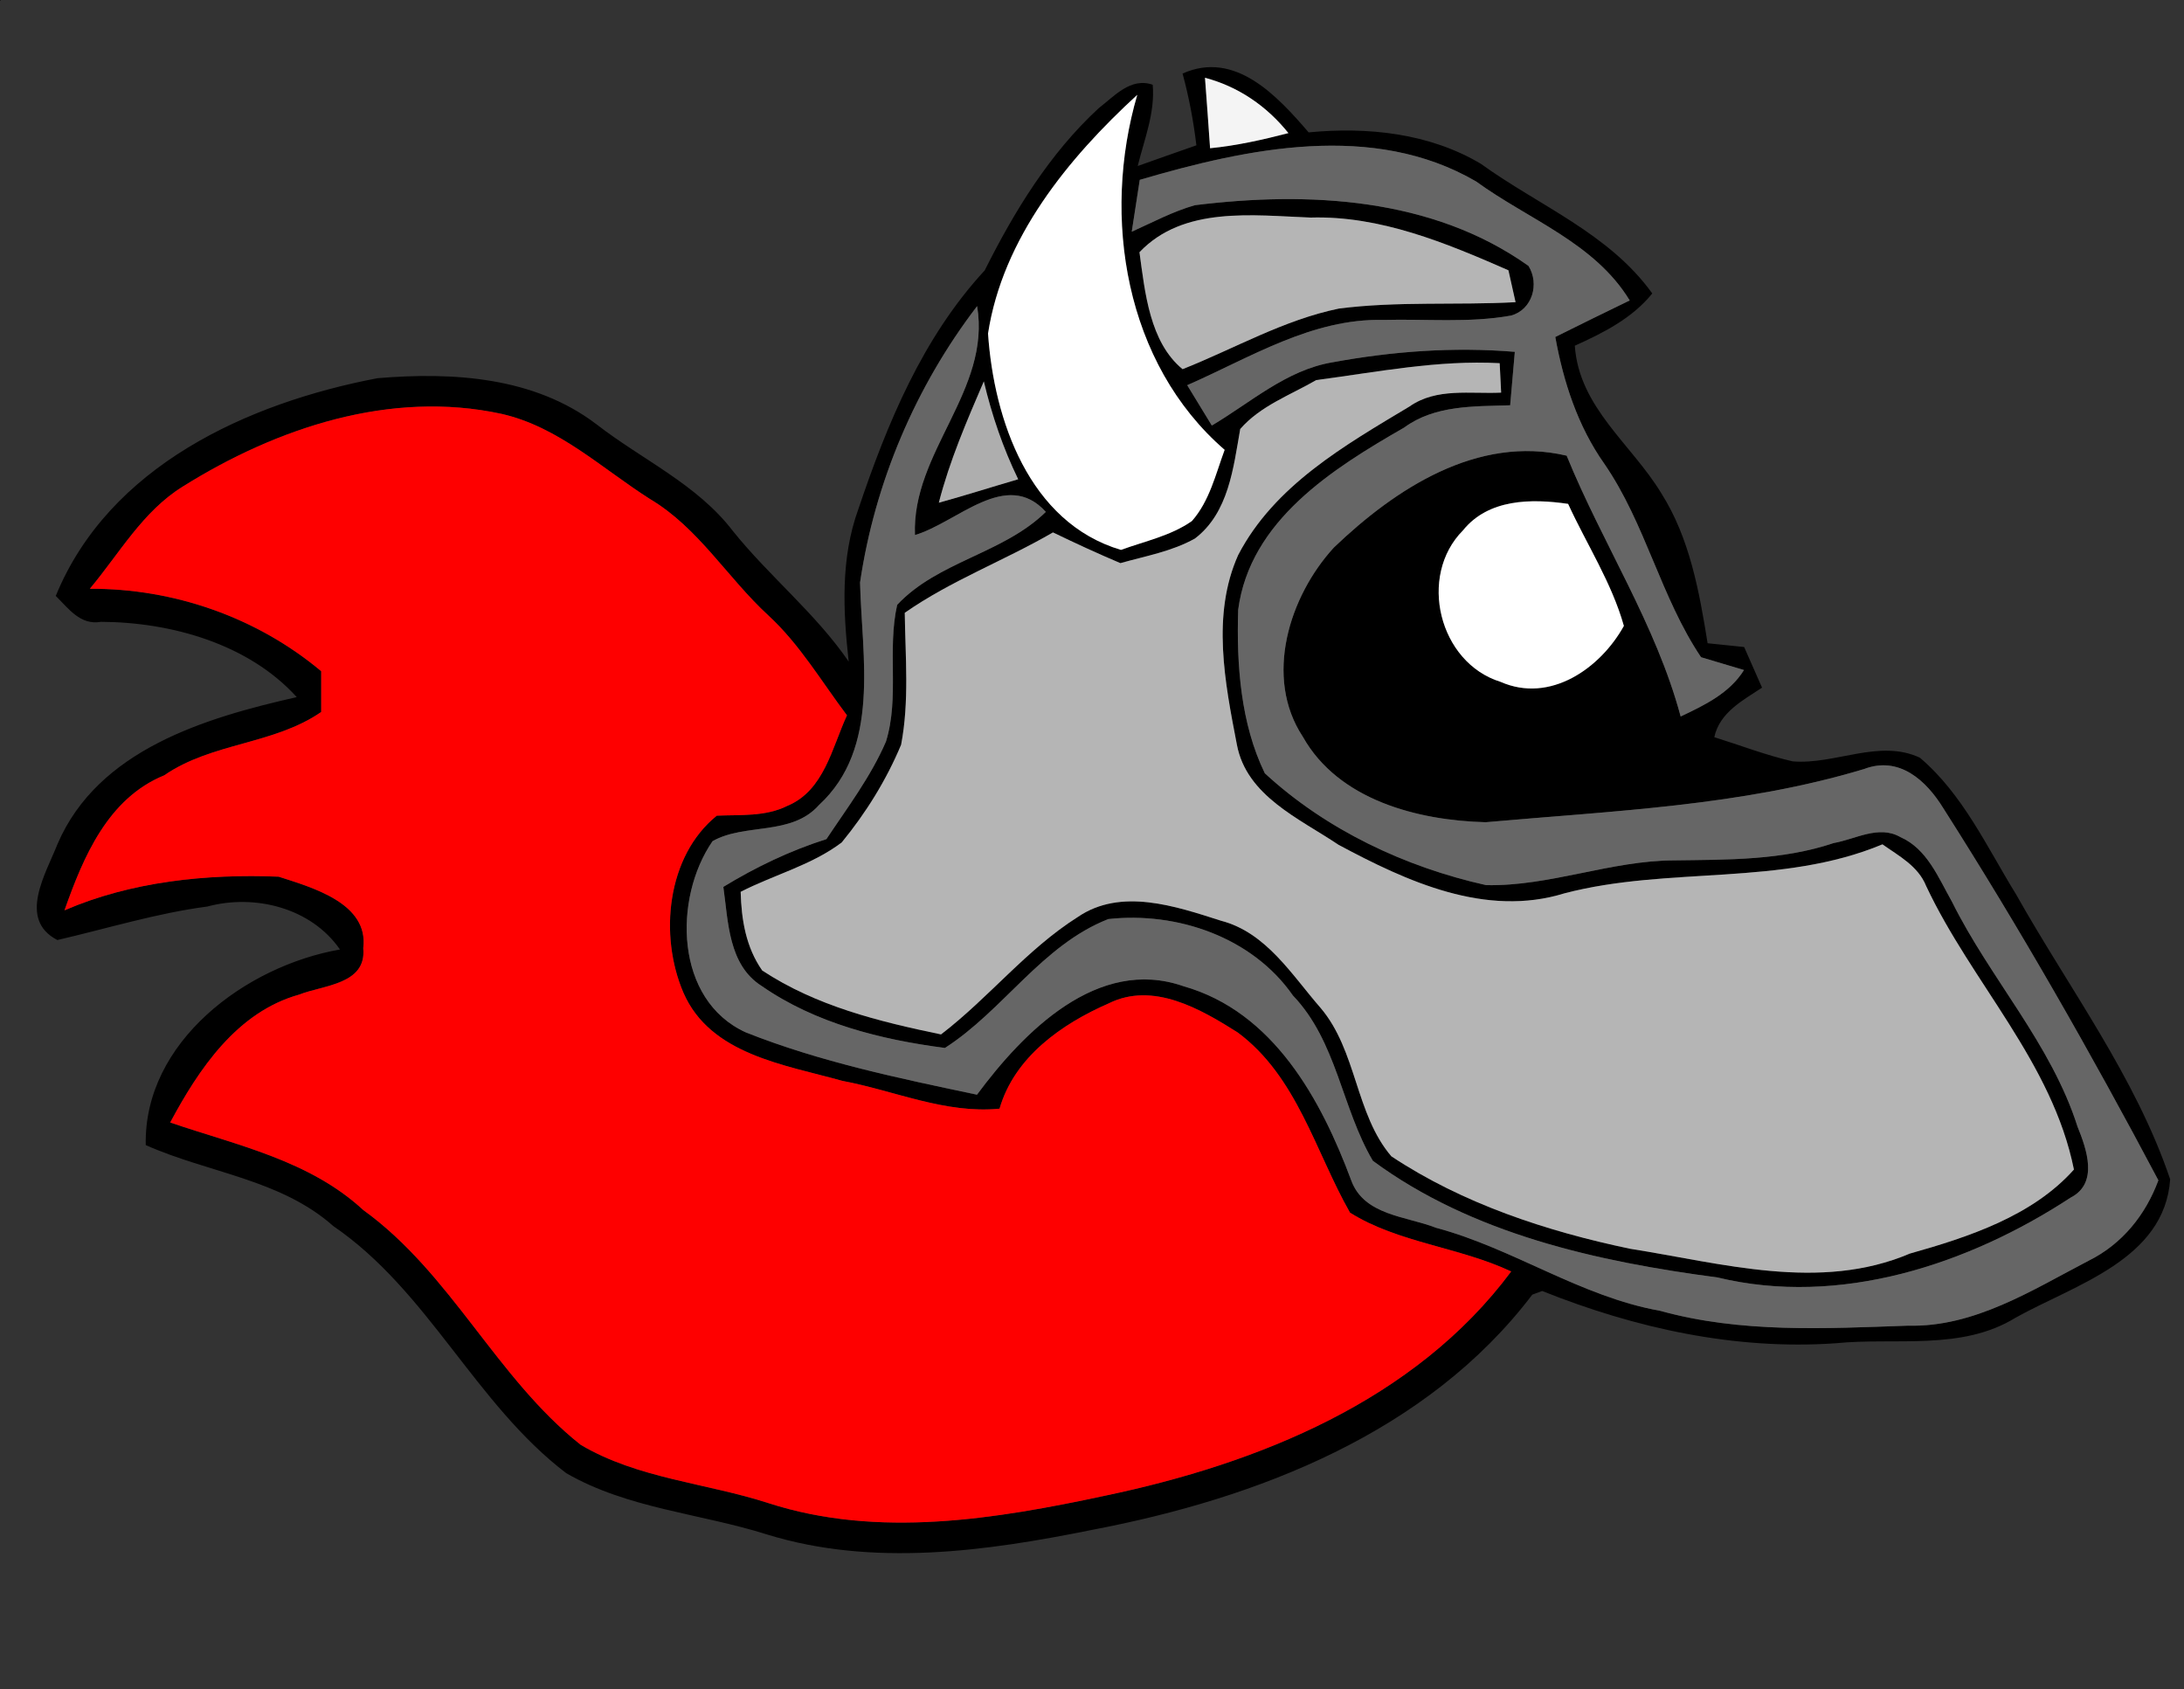<?xml version="1.0" encoding="UTF-8" standalone="no"?>
<!DOCTYPE svg  PUBLIC '-//W3C//DTD SVG 1.1//EN'  'http://www.w3.org/Graphics/SVG/1.1/DTD/svg11.dtd'>
<svg width="150pt" xmlns="http://www.w3.org/2000/svg" viewBox="0 0 150 116" version="1.1" height="116pt">
 <rect x="0" y="0" width="150" height="116" fill="#333333" stroke="none"/>
 <g id="#000000ff">
  <path d="m0 0h0.06c-0.02 0.01-0.05 0.04-0.06 0.06v-0.06z"/>
  <path d="m81.22 5.05c3.62-1.62 6.52 1.56 8.66 4.04 4.04-0.39 8.29 0.05 11.83 2.16 4 2.89 8.8 4.77 11.77 8.9-1.38 1.71-3.35 2.7-5.32 3.59 0.29 4.24 3.9 6.76 5.94 10.13 1.95 3.08 2.61 6.75 3.18 10.3 0.63 0.07 1.88 0.2 2.51 0.26 0.31 0.7 0.92 2.1 1.23 2.79-1.33 0.88-2.91 1.7-3.28 3.4 1.79 0.56 3.55 1.24 5.38 1.66 2.9 0.25 5.95-1.56 8.74-0.25 2.96 2.51 4.61 6.15 6.61 9.39 3.63 6.45 8.2 12.52 10.58 19.56-0.39 5.52-6.54 7.23-10.61 9.5-3.73 2.3-8.24 1.34-12.38 1.76-6.9 0.48-13.77-1.04-20.14-3.59l-0.68 0.25c-7.2 9.48-18.87 13.99-30.22 16.15-7.31 1.48-15.07 2.56-22.34 0.32-4.58-1.45-9.56-1.77-13.79-4.21-6.26-4.77-9.46-12.5-16-16.97-3.63-3.22-8.6-3.65-12.88-5.56-0.15-7.08 6.86-12.3 13.34-13.43-1.98-2.86-5.84-3.83-9.11-2.95-3.5 0.46-6.88 1.51-10.3 2.3-2.74-1.42-0.79-4.56 0.01-6.59 2.78-6.48 10.15-8.67 16.43-10.09-3.3-3.65-8.62-5.15-13.45-5.17-1.41 0.25-2.22-0.91-3.1-1.78 3.66-8.93 13.19-13.25 22.1-14.95 5.17-0.43 10.74-0.1 15.03 3.16 3.14 2.44 6.92 4.12 9.38 7.34 2.51 3.12 5.68 5.65 7.95 8.96-0.39-3.49-0.56-7.1 0.66-10.46 1.98-5.88 4.41-11.78 8.68-16.4 2.04-4.07 4.45-8.02 7.83-11.14 1.06-0.81 2.19-2.14 3.71-1.61 0.17 1.92-0.58 3.75-1.03 5.58 1.34-0.48 2.69-0.95 4.03-1.42-0.2-1.67-0.51-3.31-0.95-4.93m1.54 0.29c0.12 1.61 0.24 3.23 0.35 4.84 1.82-0.18 3.61-0.58 5.38-1.04-1.48-1.85-3.43-3.19-5.73-3.8m-14.9 17.56c0.4 5.92 2.82 12.99 9.13 14.86 1.64-0.6 3.41-0.96 4.87-1.98 1.21-1.37 1.63-3.21 2.25-4.89-6.85-5.93-8.46-15.98-6-24.38-4.76 4.37-9.24 9.84-10.25 16.39m10.42-10.55c-0.14 0.89-0.41 2.67-0.55 3.56 1.43-0.64 2.82-1.39 4.34-1.82 7.79-0.96 16.29-0.54 22.91 4.17 0.77 1.24 0.26 3.01-1.2 3.41-2.9 0.52-5.85 0.22-8.77 0.3-4.89-0.12-9.15 2.59-13.47 4.48 0.56 0.92 1.13 1.85 1.69 2.77 2.67-1.58 5.12-3.81 8.28-4.34 4.13-0.76 8.34-1.07 12.53-0.72-0.11 1.22-0.21 2.45-0.32 3.67-2.49 0.08-5.17-0.02-7.28 1.53-4.91 2.82-10.59 6.38-11.4 12.51-0.12 3.76 0.17 7.82 1.83 11.23 4.21 3.88 9.63 6.44 15.2 7.68 4.37 0.09 8.53-1.68 12.9-1.7 3.68-0.05 7.43 0 10.97-1.19 1.49-0.26 3.1-1.26 4.58-0.41 1.84 0.81 2.61 2.79 3.54 4.43 2.63 5.3 6.81 9.75 8.63 15.46 0.62 1.53 1.46 3.88-0.48 4.87-7.03 4.6-15.85 7.51-24.25 5.48-8.26-1.09-16.85-2.98-23.67-8.01-2.14-3.62-2.47-8.2-5.49-11.35-2.79-4.01-7.96-5.77-12.68-5.25-4.56 1.79-7.2 6.27-11.22 8.85-4.39-0.57-8.89-1.69-12.58-4.25-2.3-1.45-2.3-4.42-2.64-6.81 2.23-1.36 4.59-2.49 7.08-3.28 1.45-2.18 3.05-4.29 4.09-6.7 0.94-3.04 0.07-6.31 0.77-9.39 2.82-3 7.28-3.51 10.21-6.38-2.71-3-6.08 0.73-8.99 1.59-0.23-5.7 5.24-9.92 4.27-15.72-4.22 5.51-7.03 12.12-8.04 18.98 0.12 5.12 1.43 11.36-2.82 15.28-1.9 2.14-5.08 1.22-7.31 2.48-2.71 3.93-2.6 10.91 2.28 13.13 5.1 2.03 10.53 3.15 15.88 4.28 3.19-4.3 8.28-9.51 14.18-7.45 6.17 1.75 9.45 7.76 11.53 13.35 0.89 2.4 3.78 2.44 5.82 3.24 5.31 1.42 9.93 4.73 15.39 5.7 5.55 1.54 11.34 1.22 17.03 1.02 4.54 0.12 8.52-2.44 12.4-4.46 2.3-1.14 3.91-3.14 4.79-5.52-4.6-8.69-9.48-17.25-14.77-25.55-1.18-1.92-3.04-3.61-5.45-2.69-8.43 2.54-17.27 2.87-25.98 3.65-4.65-0.12-10.11-1.51-12.56-5.87-2.69-4.08-0.94-9.64 2.13-12.99 4.22-4.04 9.87-7.75 15.99-6.31 2.46 6.04 6.13 11.57 7.83 17.91 1.64-0.78 3.35-1.59 4.35-3.19-0.74-0.22-2.21-0.66-2.95-0.88-2.78-4.14-3.81-9.17-6.64-13.28-1.83-2.59-2.81-5.62-3.37-8.71 1.7-0.85 3.4-1.68 5.11-2.51-2.41-3.96-6.95-5.55-10.55-8.17-7.07-4.12-15.71-2.28-23.1-0.11m-0.02 4.97c0.38 2.76 0.7 6.17 2.96 8.03 3.56-1.41 6.94-3.38 10.73-4.16 4.03-0.52 8.1-0.22 12.14-0.44-0.12-0.55-0.37-1.64-0.49-2.19-4.3-1.88-8.8-3.76-13.59-3.62-3.96-0.15-8.73-0.8-11.75 2.38m12.14 8.78c-1.78 1.03-3.84 1.77-5.22 3.36-0.47 2.66-0.79 5.75-3.11 7.52-1.59 0.89-3.39 1.2-5.12 1.69-1.56-0.66-3.1-1.37-4.63-2.11-3.34 1.94-7 3.3-10.18 5.52 0.04 3.02 0.32 6.08-0.25 9.06-1.01 2.42-2.42 4.69-4.08 6.71-2.06 1.56-4.66 2.22-6.94 3.39 0.05 1.91 0.36 3.8 1.48 5.4 3.7 2.44 7.99 3.5 12.28 4.39 3.28-2.51 5.88-5.84 9.39-8.06 2.97-2.03 6.73-0.74 9.83 0.25 3.12 0.81 4.86 3.71 6.85 5.99 2.5 2.94 2.38 7.29 4.86 10.19 4.9 3.25 10.66 5.15 16.4 6.35 6.3 0.99 13.03 2.96 19.21 0.33 4.05-1.14 8.42-2.58 11.27-5.77-1.49-7.38-7.03-12.83-10.15-19.47-0.55-1.37-1.87-2.06-3-2.86-6.95 2.9-14.65 1.49-21.83 3.36-5.42 1.68-10.83-0.81-15.53-3.33-2.68-1.8-6.32-3.35-6.98-6.88-0.82-4.25-1.75-8.91 0.09-13.02 2.49-4.78 7.32-7.53 11.77-10.2 1.85-1.3 4.18-0.85 6.29-0.95-0.03-0.51-0.08-1.52-0.1-2.02-4.25-0.23-8.42 0.61-12.6 1.16m-25.92 8.42c-0.29 0.3-0.29 0.3 0 0 1.82-0.5 3.63-1.08 5.45-1.61-1.04-2.14-1.81-4.4-2.36-6.72-1.17 2.72-2.35 5.45-3.09 8.33m-51.94-1.1c-2.74 1.7-4.35 4.6-6.37 7.01 5.76-0.03 11.47 1.96 15.89 5.66v2.8c-3.26 2.25-7.5 2.09-10.78 4.35-3.87 1.58-5.56 5.61-6.85 9.27 4.58-1.98 9.77-2.51 14.71-2.31 2.32 0.75 6.2 1.83 5.81 4.91 0.24 2.5-2.75 2.53-4.41 3.19-4.26 1.19-6.88 5.1-8.85 8.78 4.6 1.57 9.57 2.6 13.26 6.01 6.05 4.37 9.13 11.52 14.93 16.12 3.93 2.33 8.63 2.62 12.91 4.01 7.53 2.43 15.58 1.1 23.14-0.52 10.49-2.2 21.26-6.52 27.86-15.39-3.56-1.68-7.75-1.96-11.07-4.04-2.38-4.18-3.63-9.34-7.71-12.37-2.56-1.62-5.82-3.51-8.86-2-3.23 1.41-6.47 3.68-7.5 7.23-3.71 0.37-7.22-1.24-10.8-1.91-3.96-1.11-9.06-1.8-10.91-6.05-1.68-3.9-1.16-9.37 2.29-12.16 1.63-0.07 3.35 0.08 4.86-0.68 2.51-1.05 3.05-3.98 4.08-6.21-1.75-2.32-3.24-4.87-5.4-6.86-2.81-2.58-4.8-6.02-8.14-8-3.29-2.09-6.26-4.95-10.18-5.84-7.64-1.66-15.46 0.96-21.91 5m87.94 3c-3.12 3.14-1.65 9.09 2.58 10.4 3.4 1.5 6.85-0.92 8.47-3.84-0.84-2.98-2.55-5.59-3.83-8.38-2.52-0.37-5.47-0.35-7.22 1.82z"/>
 </g>
 <g id="#f4f4f4ff">
  <path d="m82.76 5.34c2.3 0.61 4.25 1.95 5.73 3.8-1.77 0.46-3.56 0.86-5.38 1.04-0.11-1.61-0.23-3.23-0.35-4.84z" fill="#f4f4f4"/>
 </g>
 <g id="#ffffffff" fill="#fff">
  <path d="m67.86 22.9c1.01-6.55 5.49-12.02 10.25-16.39-2.46 8.4-0.85 18.45 6 24.38-0.62 1.68-1.04 3.52-2.25 4.89-1.46 1.02-3.23 1.38-4.87 1.98-6.31-1.87-8.73-8.94-9.13-14.86z"/>
  <path d="m100.48 36.42c1.75-2.17 4.7-2.19 7.22-1.82 1.28 2.79 2.99 5.4 3.83 8.38-1.62 2.92-5.07 5.34-8.47 3.84-4.23-1.31-5.7-7.26-2.58-10.4z"/>
 </g>
 <g id="#666666ff">
  <path d="m78.28 12.35c7.39-2.17 16.03-4.01 23.1 0.11 3.6 2.62 8.14 4.21 10.55 8.17-1.71 0.83-3.41 1.66-5.11 2.51 0.56 3.09 1.54 6.12 3.37 8.71 2.83 4.11 3.86 9.14 6.64 13.28 0.74 0.22 2.21 0.66 2.95 0.88-1 1.6-2.71 2.41-4.35 3.19-1.7-6.34-5.37-11.87-7.83-17.91-6.12-1.44-11.77 2.27-15.99 6.31-3.07 3.35-4.82 8.91-2.13 12.99 2.45 4.36 7.91 5.75 12.56 5.87 8.71-0.78 17.55-1.11 25.98-3.65 2.41-0.92 4.27 0.77 5.45 2.69 5.29 8.3 10.17 16.86 14.77 25.55-0.88 2.38-2.49 4.38-4.79 5.52-3.88 2.02-7.86 4.58-12.4 4.46-5.69 0.2-11.48 0.52-17.03-1.02-5.46-0.97-10.08-4.28-15.39-5.7-2.04-0.8-4.93-0.84-5.82-3.24-2.08-5.59-5.36-11.6-11.53-13.35-5.9-2.06-10.99 3.15-14.18 7.45-5.35-1.13-10.78-2.25-15.88-4.28-4.88-2.22-4.99-9.2-2.28-13.13 2.23-1.26 5.41-0.34 7.31-2.48 4.25-3.92 2.94-10.16 2.82-15.28 1.01-6.86 3.82-13.47 8.04-18.98 0.97 5.8-4.5 10.02-4.27 15.72 2.91-0.86 6.28-4.59 8.99-1.59-2.93 2.87-7.39 3.38-10.21 6.38-0.7 3.08 0.17 6.35-0.77 9.39-1.04 2.41-2.64 4.52-4.09 6.7-2.49 0.79-4.85 1.92-7.08 3.28 0.34 2.39 0.34 5.36 2.64 6.81 3.69 2.56 8.19 3.68 12.58 4.25 4.02-2.58 6.66-7.06 11.22-8.85 4.72-0.52 9.89 1.24 12.68 5.25 3.02 3.15 3.35 7.73 5.49 11.35 6.82 5.03 15.41 6.92 23.67 8.01 8.4 2.03 17.22-0.88 24.25-5.48 1.94-0.99 1.1-3.34 0.48-4.87-1.82-5.71-6-10.16-8.63-15.46-0.93-1.64-1.7-3.62-3.54-4.43-1.48-0.85-3.09 0.15-4.58 0.41-3.54 1.19-7.29 1.14-10.97 1.19-4.37 0.02-8.53 1.79-12.9 1.7-5.57-1.24-10.99-3.8-15.2-7.68-1.66-3.41-1.95-7.47-1.83-11.23 0.81-6.13 6.49-9.69 11.4-12.51 2.11-1.55 4.79-1.45 7.28-1.53 0.11-1.22 0.21-2.45 0.32-3.67-4.19-0.35-8.4-0.04-12.53 0.72-3.16 0.53-5.61 2.76-8.28 4.34-0.56-0.92-1.13-1.85-1.69-2.77 4.32-1.89 8.58-4.6 13.47-4.48 2.92-0.08 5.87 0.22 8.77-0.3 1.46-0.4 1.97-2.17 1.2-3.41-6.62-4.71-15.12-5.13-22.91-4.17-1.52 0.43-2.91 1.18-4.34 1.82 0.14-0.89 0.41-2.67 0.55-3.56z" fill="#666"/>
 </g>
 <g id="#b5b5b5ff" fill="#b5b5b5">
  <path d="m78.26 17.32c3.02-3.18 7.79-2.53 11.75-2.38 4.79-0.14 9.29 1.74 13.59 3.62 0.12 0.55 0.37 1.64 0.49 2.19-4.04 0.22-8.11-0.08-12.14 0.44-3.79 0.78-7.17 2.75-10.73 4.16-2.26-1.86-2.58-5.27-2.96-8.03z"/>
  <path d="m90.4 26.1c4.18-0.55 8.35-1.39 12.6-1.16 0.02 0.5 0.07 1.51 0.1 2.02-2.11 0.1-4.44-0.35-6.29 0.95-4.45 2.67-9.28 5.42-11.77 10.2-1.84 4.11-0.91 8.77-0.09 13.02 0.66 3.53 4.3 5.08 6.98 6.88 4.7 2.52 10.11 5.01 15.53 3.33 7.18-1.87 14.88-0.46 21.83-3.36 1.13 0.8 2.45 1.49 3 2.86 3.12 6.64 8.66 12.09 10.15 19.47-2.85 3.19-7.22 4.63-11.27 5.77-6.18 2.63-12.91 0.66-19.21-0.33-5.74-1.2-11.5-3.1-16.4-6.35-2.48-2.9-2.36-7.25-4.86-10.19-1.99-2.28-3.73-5.18-6.85-5.99-3.1-0.99-6.86-2.28-9.83-0.25-3.51 2.22-6.11 5.55-9.39 8.06-4.29-0.89-8.58-1.95-12.28-4.39-1.12-1.6-1.43-3.49-1.48-5.4 2.28-1.17 4.88-1.83 6.94-3.39 1.66-2.02 3.07-4.29 4.08-6.71 0.57-2.98 0.29-6.04 0.25-9.06 3.18-2.22 6.84-3.58 10.18-5.52 1.53 0.74 3.07 1.45 4.63 2.11 1.73-0.49 3.53-0.8 5.12-1.69 2.32-1.77 2.64-4.86 3.11-7.52 1.38-1.59 3.44-2.33 5.22-3.36z"/>
 </g>
 <g id="#aeaeaeff">
  <path d="m64.48 34.52c0.74-2.88 1.92-5.61 3.09-8.33 0.55 2.32 1.32 4.58 2.36 6.72-1.82 0.53-3.63 1.11-5.45 1.61z" fill="#aeaeae"/>
 </g>
 <g id="#fe0000ff">
  <path d="m12.54 33.42c6.45-4.04 14.27-6.66 21.91-5 3.92 0.89 6.89 3.75 10.18 5.84 3.34 1.98 5.33 5.42 8.14 8 2.16 1.99 3.65 4.54 5.4 6.86-1.03 2.23-1.57 5.16-4.08 6.21-1.51 0.76-3.23 0.61-4.86 0.68-3.45 2.79-3.97 8.26-2.29 12.16 1.85 4.25 6.95 4.94 10.91 6.05 3.58 0.67 7.09 2.28 10.8 1.91 1.03-3.55 4.27-5.82 7.5-7.23 3.04-1.51 6.3 0.38 8.86 2 4.08 3.03 5.33 8.19 7.71 12.37 3.32 2.08 7.51 2.36 11.07 4.04-6.6 8.87-17.37 13.19-27.86 15.39-7.56 1.62-15.61 2.95-23.14 0.52-4.28-1.39-8.98-1.68-12.91-4.01-5.8-4.6-8.88-11.75-14.93-16.12-3.69-3.41-8.66-4.44-13.26-6.01 1.97-3.68 4.59-7.59 8.85-8.78 1.66-0.66 4.65-0.69 4.41-3.19 0.39-3.08-3.49-4.16-5.81-4.91-4.94-0.2-10.13 0.33-14.71 2.31 1.29-3.66 2.98-7.69 6.85-9.27 3.28-2.26 7.52-2.1 10.78-4.35v-2.8c-4.42-3.7-10.13-5.69-15.89-5.66 2.02-2.41 3.63-5.31 6.37-7.01z" fill="#fe0000"/>
 </g>
 <g id="#9c9c9cff">
  <path d="m64.48 34.52c-0.29 0.3-0.29 0.3 0 0z" fill="#9c9c9c"/>
 </g>
</svg>
